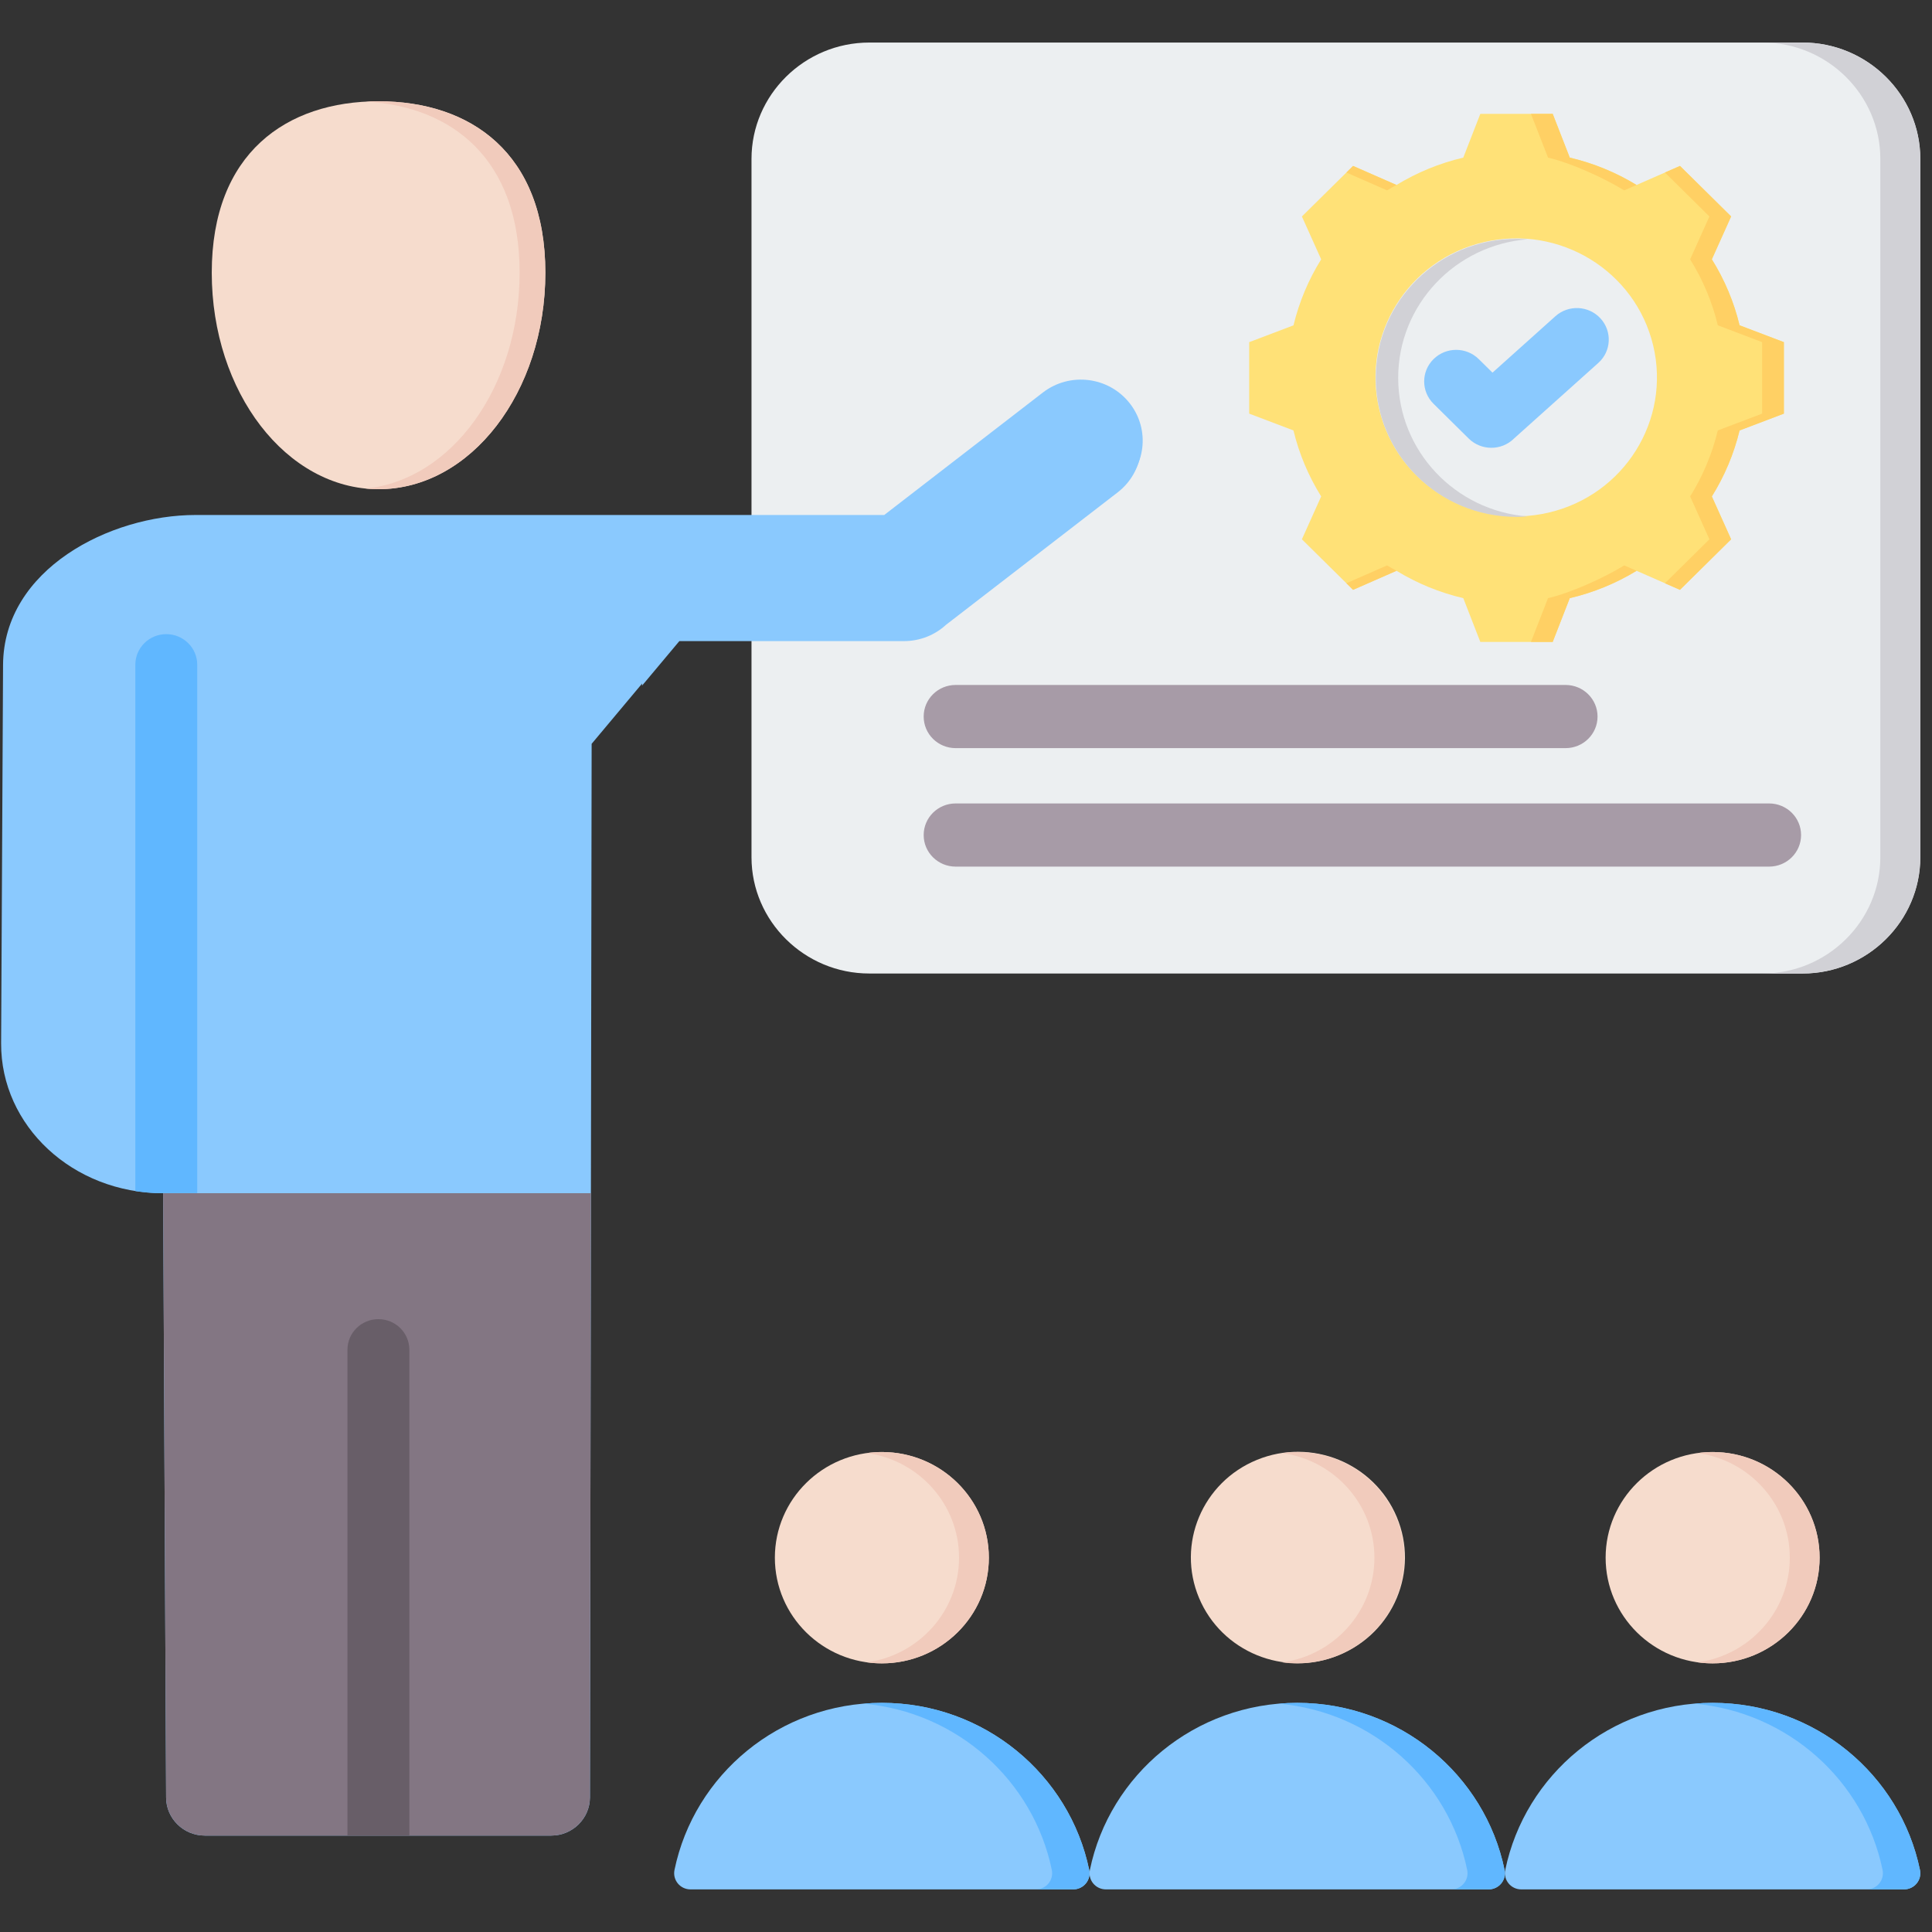 <svg width="43" height="43" viewBox="0 0 43 43" fill="none" xmlns="http://www.w3.org/2000/svg">
<rect x="0" y="0" width="43" height="43" fill="#333333" stroke="none"/>
<path fill-rule="evenodd" clip-rule="evenodd" d="M15.37 42.052H23.884C24.116 42.052 24.288 41.844 24.242 41.619C23.804 39.497 21.904 37.9 19.627 37.9C17.349 37.9 15.45 39.497 15.012 41.619C14.966 41.844 15.138 42.052 15.37 42.052Z" fill="#8AC9FE"/>
<path fill-rule="evenodd" clip-rule="evenodd" d="M23.052 42.052H23.884C24.116 42.052 24.288 41.844 24.242 41.619C23.804 39.497 21.905 37.9 19.627 37.9C19.487 37.9 19.348 37.907 19.211 37.918C21.301 38.099 22.999 39.628 23.41 41.619C23.456 41.844 23.284 42.052 23.052 42.052Z" fill="#60B7FF"/>
<path d="M19.627 37.021C20.942 37.021 22.008 35.968 22.008 34.669C22.008 33.37 20.942 32.317 19.627 32.317C18.312 32.317 17.246 33.37 17.246 34.669C17.246 35.968 18.312 37.021 19.627 37.021Z" fill="#F6DCCD"/>
<path fill-rule="evenodd" clip-rule="evenodd" d="M19.627 32.317C20.942 32.317 22.009 33.37 22.009 34.669C22.009 35.968 20.942 37.021 19.627 37.021C19.515 37.021 19.404 37.013 19.295 36.998C20.453 36.839 21.345 35.857 21.345 34.669C21.345 33.482 20.453 32.5 19.295 32.34C19.404 32.325 19.515 32.317 19.627 32.317Z" fill="#F1CBBC"/>
<path fill-rule="evenodd" clip-rule="evenodd" d="M16.726 3.536C16.726 2.112 17.905 0.947 19.347 0.947H40.119C41.56 0.947 42.74 2.112 42.74 3.536V19.079C42.74 20.502 41.56 21.667 40.119 21.667H19.347C17.906 21.667 16.726 20.502 16.726 19.079L16.726 3.536Z" fill="#ECEFF1"/>
<path fill-rule="evenodd" clip-rule="evenodd" d="M39.229 0.947H40.119C41.56 0.947 42.739 2.112 42.739 3.536V19.079C42.739 20.502 41.56 21.667 40.119 21.667H39.229C40.67 21.667 41.85 20.502 41.85 19.079V3.536C41.85 2.112 40.67 0.947 39.229 0.947Z" fill="#D1D1D6"/>
<path fill-rule="evenodd" clip-rule="evenodd" d="M21.27 19.288C20.876 19.288 20.558 18.973 20.558 18.585C20.558 18.197 20.876 17.882 21.27 17.882H39.374C39.768 17.882 40.086 18.197 40.086 18.585C40.086 18.973 39.768 19.288 39.374 19.288H21.27ZM21.27 16.651C20.876 16.651 20.558 16.337 20.558 15.948C20.558 15.56 20.876 15.245 21.27 15.245H34.844C35.238 15.245 35.556 15.56 35.556 15.948C35.556 16.337 35.238 16.651 34.844 16.651H21.27Z" fill="#A79BA7"/>
<path fill-rule="evenodd" clip-rule="evenodd" d="M4.558 40.854H12.269C12.743 40.854 13.129 40.473 13.13 40.005L13.168 16.555L15.149 14.189H20.147C20.51 14.189 20.841 14.051 21.087 13.824L24.904 10.879C25.502 10.417 25.609 9.563 25.141 8.972C24.673 8.38 23.809 8.275 23.21 8.737L19.68 11.462H4.352C2.448 11.462 0.079 12.669 0.068 14.799L0.025 23.22C0.016 25.055 1.616 26.557 3.631 26.557L3.697 40.008C3.699 40.475 4.085 40.854 4.558 40.854Z" fill="#8AC9FE"/>
<path fill-rule="evenodd" clip-rule="evenodd" d="M3.012 26.509C3.168 26.534 3.327 26.549 3.49 26.555H4.39V14.795C4.39 14.419 4.081 14.114 3.701 14.114C3.32 14.114 3.012 14.419 3.012 14.795L3.012 26.509Z" fill="#60B7FF"/>
<path fill-rule="evenodd" clip-rule="evenodd" d="M4.558 40.854H12.269C12.743 40.854 13.129 40.473 13.13 40.005L13.152 26.557H3.631L3.697 40.008C3.699 40.475 4.085 40.854 4.558 40.854Z" fill="#837683"/>
<path fill-rule="evenodd" clip-rule="evenodd" d="M7.733 40.854H9.111V30.041C9.111 29.665 8.803 29.36 8.422 29.36C8.042 29.36 7.733 29.665 7.733 30.041V40.854Z" fill="#685E68"/>
<path fill-rule="evenodd" clip-rule="evenodd" d="M15.12 14.269H20.118C20.481 14.269 20.812 14.131 21.058 13.904L24.875 10.959C25.473 10.497 25.58 9.643 25.112 9.052C24.644 8.46 23.78 8.355 23.181 8.817L19.651 11.542H14.29V15.26L15.12 14.269Z" fill="#8AC9FE"/>
<path fill-rule="evenodd" clip-rule="evenodd" d="M8.425 2.254C10.476 2.254 12.137 3.408 12.137 6.069C12.137 8.731 10.475 10.888 8.425 10.888C6.375 10.888 4.713 8.73 4.713 6.069C4.713 3.408 6.375 2.254 8.425 2.254Z" fill="#F6DCCD"/>
<path fill-rule="evenodd" clip-rule="evenodd" d="M8.425 2.254C10.476 2.254 12.138 3.408 12.138 6.069C12.138 8.731 10.476 10.888 8.425 10.888C8.329 10.888 8.234 10.883 8.139 10.874C10.056 10.684 11.565 8.605 11.565 6.069C11.565 3.533 10.056 2.366 8.139 2.262C8.234 2.256 8.329 2.254 8.425 2.254Z" fill="#F1CBBC"/>
<path fill-rule="evenodd" clip-rule="evenodd" d="M34.937 3.508C35.463 3.631 35.965 3.837 36.424 4.117L37.391 3.693L38.529 4.818L38.1 5.772C38.383 6.226 38.592 6.722 38.717 7.241L39.703 7.615V9.206L38.717 9.581C38.591 10.1 38.383 10.595 38.1 11.049L38.529 12.003L37.39 13.128L36.425 12.704C35.965 12.984 35.463 13.19 34.937 13.313L34.558 14.287H32.947L32.568 13.313C32.042 13.19 31.541 12.984 31.081 12.704L30.115 13.128L28.976 12.003L29.405 11.049C29.122 10.595 28.913 10.099 28.788 9.58L27.803 9.206V7.615L28.789 7.241C28.914 6.722 29.122 6.226 29.405 5.772L28.976 4.818L30.115 3.693L31.081 4.117C31.541 3.837 32.042 3.631 32.568 3.508L32.947 2.534H34.558L34.937 3.508Z" fill="#FFE177"/>
<path fill-rule="evenodd" clip-rule="evenodd" d="M31.081 12.704L30.115 13.128L29.966 12.981L30.872 12.584C30.941 12.626 31.011 12.666 31.081 12.704ZM34.938 3.508C35.463 3.631 35.965 3.837 36.424 4.117L36.15 4.237C35.69 3.958 34.979 3.631 34.454 3.508L34.074 2.534H34.558L34.938 3.508ZM36.425 12.704C35.965 12.984 35.463 13.19 34.938 13.313L34.558 14.287H34.074L34.454 13.313C34.979 13.19 35.69 12.864 36.15 12.584L36.425 12.704ZM29.966 3.84L30.115 3.693L31.081 4.117C31.011 4.155 30.941 4.195 30.872 4.237L29.966 3.84ZM37.056 3.84L37.391 3.693L38.529 4.817L38.1 5.771C38.384 6.226 38.592 6.721 38.717 7.24L39.703 7.615V9.206L38.717 9.58C38.592 10.099 38.383 10.595 38.1 11.049L38.529 12.003L37.391 13.128L37.056 12.981L38.046 12.003L37.617 11.049C37.9 10.595 38.108 10.099 38.233 9.58L39.219 9.206V7.615L38.233 7.24C38.108 6.721 37.9 6.226 37.617 5.772L38.046 4.818L37.056 3.84Z" fill="#FFD064"/>
<path d="M34.467 11.409C36.15 11.017 37.192 9.35 36.794 7.688C36.396 6.025 34.709 4.996 33.026 5.389C31.343 5.782 30.301 7.448 30.698 9.111C31.096 10.773 32.783 11.802 34.467 11.409Z" fill="#ECEFF1"/>
<path fill-rule="evenodd" clip-rule="evenodd" d="M33.753 5.316C32.023 5.316 30.621 6.701 30.621 8.41C30.621 10.119 32.023 11.504 33.753 11.504C33.837 11.504 33.92 11.501 34.002 11.494C32.389 11.369 31.119 10.036 31.119 8.41C31.119 6.784 32.389 5.451 34.002 5.326C33.92 5.32 33.837 5.316 33.753 5.316Z" fill="#D1D1D6"/>
<path fill-rule="evenodd" clip-rule="evenodd" d="M31.906 8.987C31.628 8.712 31.628 8.267 31.906 7.993C32.184 7.718 32.635 7.718 32.913 7.993L33.218 8.294L34.617 7.039C34.907 6.778 35.357 6.799 35.621 7.086C35.885 7.373 35.864 7.817 35.574 8.077L33.7 9.757L33.696 9.761C33.418 10.035 32.968 10.035 32.689 9.761L31.906 8.987Z" fill="#8AC9FE"/>
<path fill-rule="evenodd" clip-rule="evenodd" d="M24.615 42.052H33.129C33.361 42.052 33.533 41.844 33.487 41.619C33.049 39.497 31.149 37.9 28.872 37.9C26.595 37.9 24.695 39.497 24.257 41.619C24.211 41.844 24.383 42.052 24.615 42.052Z" fill="#8AC9FE"/>
<path fill-rule="evenodd" clip-rule="evenodd" d="M32.297 42.052H33.129C33.361 42.052 33.533 41.844 33.487 41.619C33.049 39.497 31.15 37.9 28.872 37.9C28.732 37.9 28.593 37.907 28.456 37.918C30.546 38.099 32.244 39.628 32.655 41.619C32.701 41.844 32.529 42.052 32.297 42.052Z" fill="#60B7FF"/>
<path d="M29.799 36.838C31.015 36.341 31.591 34.964 31.088 33.764C30.584 32.564 29.191 31.994 27.975 32.492C26.76 32.989 26.183 34.366 26.687 35.566C27.191 36.766 28.584 37.336 29.799 36.838Z" fill="#F6DCCD"/>
<path fill-rule="evenodd" clip-rule="evenodd" d="M28.872 32.318C30.187 32.318 31.253 33.371 31.253 34.67C31.253 35.969 30.187 37.022 28.872 37.022C28.759 37.022 28.648 37.014 28.54 36.999C29.698 36.84 30.59 35.858 30.59 34.67C30.59 33.483 29.698 32.501 28.54 32.341C28.648 32.326 28.759 32.318 28.872 32.318Z" fill="#F1CBBC"/>
<path fill-rule="evenodd" clip-rule="evenodd" d="M33.86 42.052H42.374C42.606 42.052 42.779 41.844 42.732 41.619C42.294 39.497 40.395 37.9 38.117 37.9C35.84 37.9 33.94 39.497 33.502 41.619C33.456 41.844 33.628 42.052 33.86 42.052Z" fill="#8AC9FE"/>
<path fill-rule="evenodd" clip-rule="evenodd" d="M41.542 42.052H42.374C42.607 42.052 42.779 41.844 42.732 41.619C42.295 39.497 40.395 37.9 38.117 37.9C37.977 37.9 37.838 37.907 37.701 37.918C39.791 38.099 41.489 39.628 41.9 41.619C41.946 41.844 41.774 42.052 41.542 42.052Z" fill="#60B7FF"/>
<path d="M38.117 37.021C39.432 37.021 40.498 35.968 40.498 34.669C40.498 33.37 39.432 32.317 38.117 32.317C36.802 32.317 35.736 33.37 35.736 34.669C35.736 35.968 36.802 37.021 38.117 37.021Z" fill="#F6DCCD"/>
<path fill-rule="evenodd" clip-rule="evenodd" d="M38.117 32.317C39.433 32.317 40.499 33.37 40.499 34.669C40.499 35.968 39.433 37.021 38.117 37.021C38.005 37.021 37.894 37.013 37.786 36.998C38.944 36.839 39.835 35.857 39.835 34.669C39.835 33.482 38.944 32.5 37.786 32.34C37.894 32.325 38.005 32.317 38.117 32.317Z" fill="#F1CBBC"/>
</svg>
